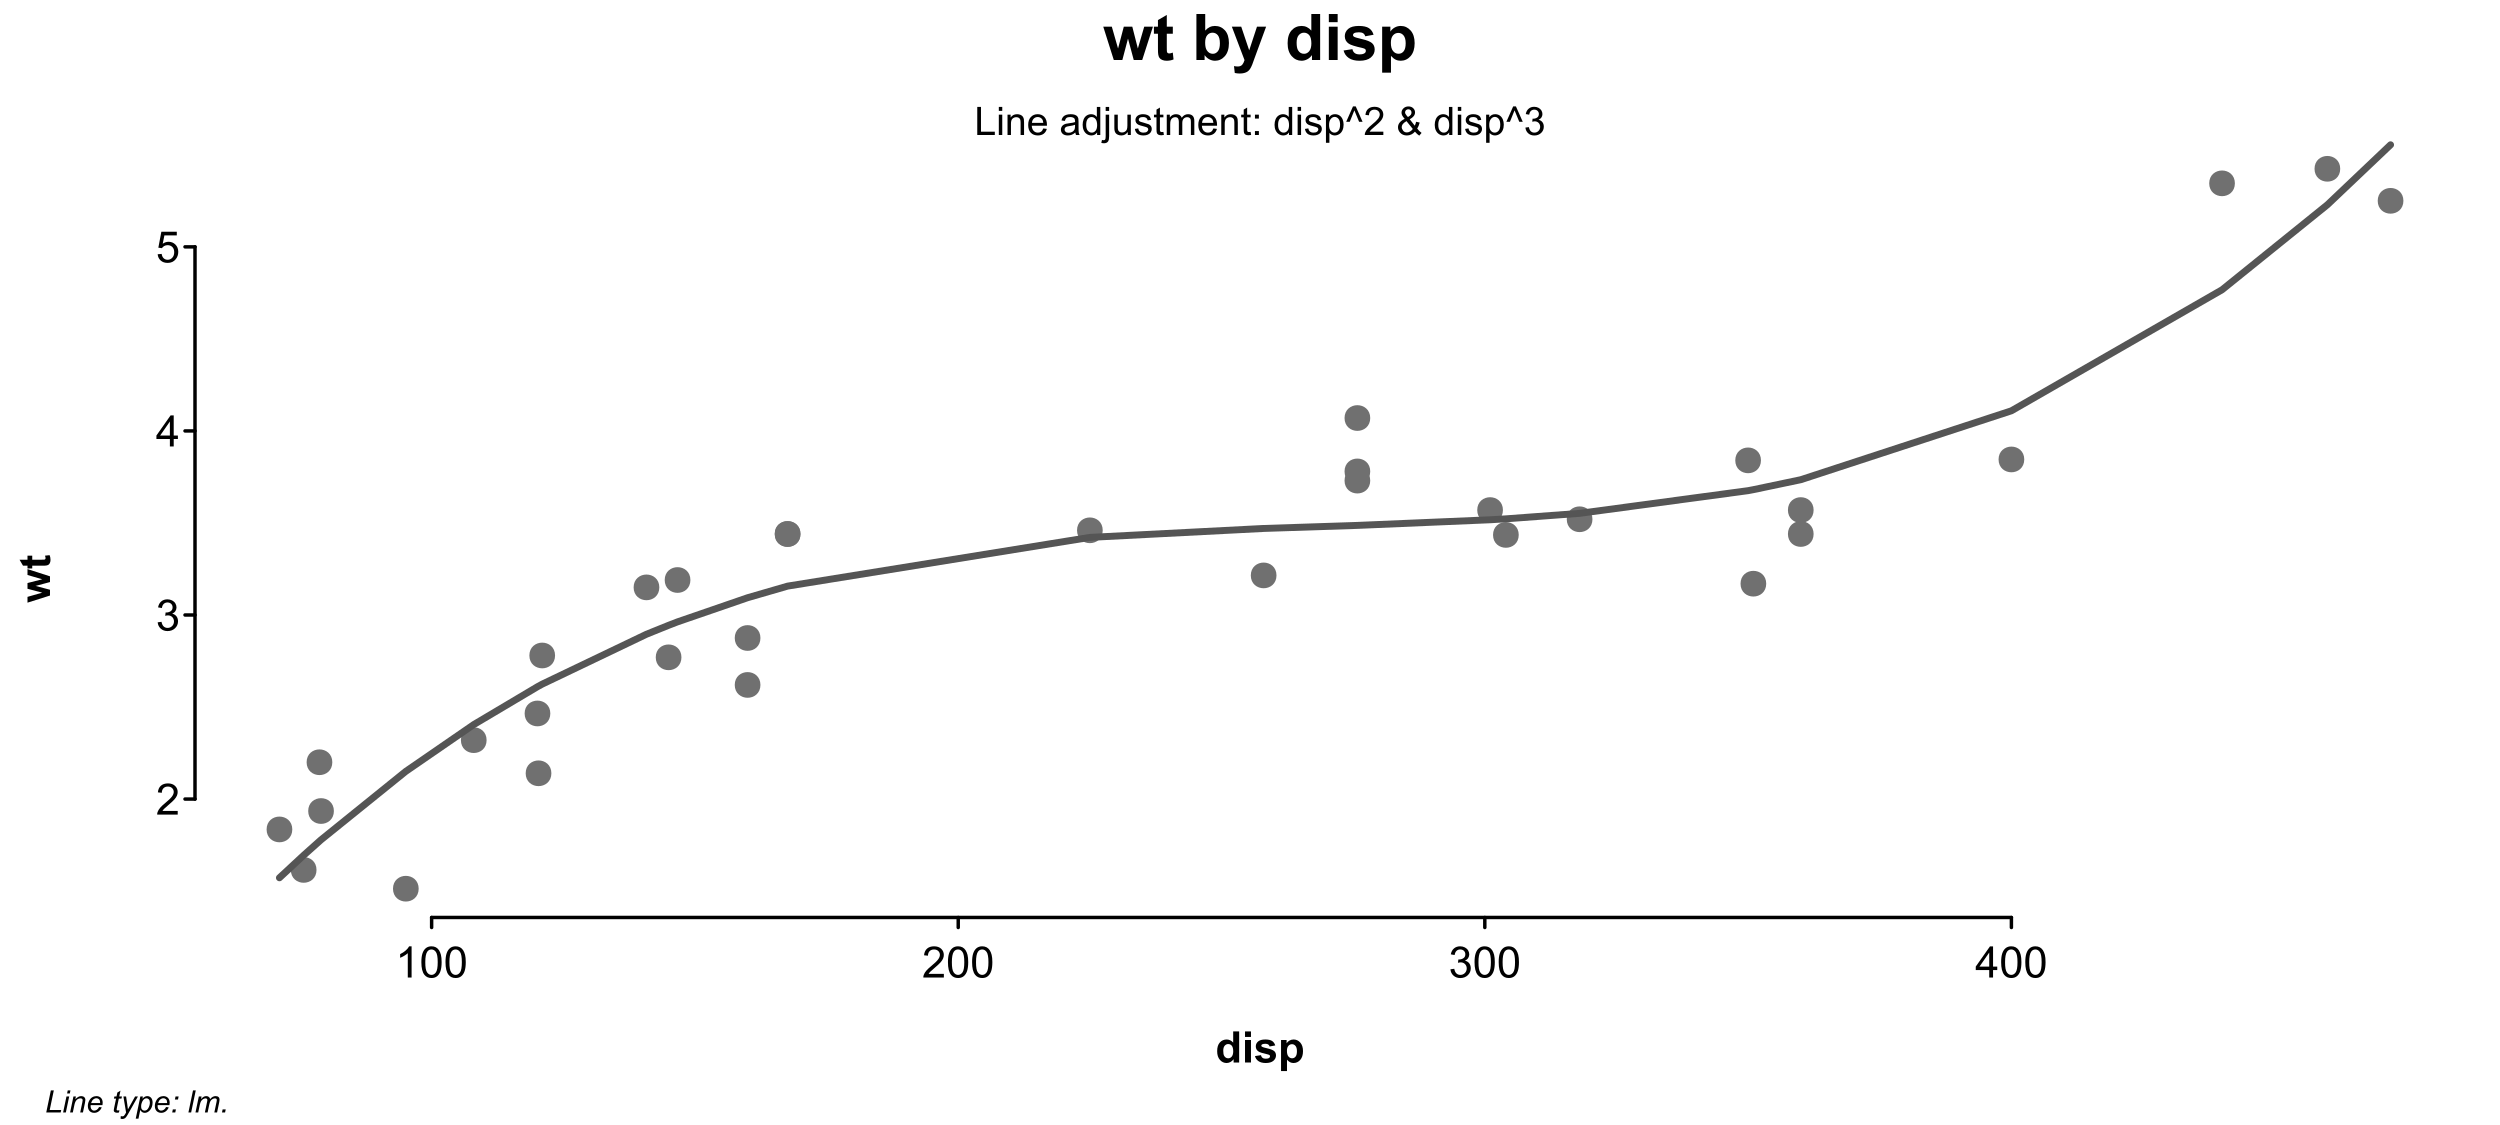 <?xml version="1.0" encoding="UTF-8"?>
<svg xmlns="http://www.w3.org/2000/svg" xmlns:xlink="http://www.w3.org/1999/xlink" width="720pt" height="324pt" viewBox="0 0 720 324" version="1.1">
<defs>
<g>
<symbol overflow="visible" id="glyph0-0">
<path style="stroke:none;" d="M 1.562 0 L 1.562 -7.812 L 7.812 -7.812 L 7.812 0 Z M 1.758 -0.195 L 7.617 -0.195 L 7.617 -7.617 L 1.758 -7.617 Z M 1.758 -0.195 "/>
</symbol>
<symbol overflow="visible" id="glyph0-1">
<path style="stroke:none;" d="M 6.293 -1.055 L 6.293 0 L 0.379 0 C 0.367 -0.266 0.41 -0.52 0.508 -0.762 C 0.656 -1.164 0.898 -1.559 1.23 -1.953 C 1.559 -2.34 2.035 -2.793 2.668 -3.309 C 3.637 -4.102 4.293 -4.734 4.637 -5.203 C 4.977 -5.668 5.148 -6.105 5.152 -6.523 C 5.148 -6.957 4.992 -7.324 4.684 -7.625 C 4.371 -7.922 3.969 -8.074 3.469 -8.074 C 2.938 -8.074 2.512 -7.914 2.195 -7.598 C 1.879 -7.277 1.719 -6.84 1.715 -6.281 L 0.586 -6.398 C 0.664 -7.238 0.953 -7.879 1.457 -8.32 C 1.961 -8.762 2.641 -8.98 3.492 -8.984 C 4.348 -8.98 5.023 -8.742 5.527 -8.27 C 6.027 -7.789 6.281 -7.199 6.281 -6.5 C 6.281 -6.141 6.207 -5.789 6.059 -5.445 C 5.91 -5.094 5.664 -4.73 5.328 -4.352 C 4.984 -3.965 4.422 -3.441 3.637 -2.777 C 2.977 -2.223 2.555 -1.844 2.367 -1.648 C 2.18 -1.449 2.023 -1.254 1.906 -1.055 Z M 6.293 -1.055 "/>
</symbol>
<symbol overflow="visible" id="glyph0-2">
<path style="stroke:none;" d="M 0.523 -2.363 L 1.625 -2.508 C 1.746 -1.883 1.961 -1.434 2.266 -1.16 C 2.566 -0.887 2.938 -0.75 3.375 -0.75 C 3.891 -0.75 4.324 -0.926 4.684 -1.285 C 5.035 -1.641 5.215 -2.086 5.219 -2.617 C 5.215 -3.121 5.051 -3.539 4.723 -3.867 C 4.395 -4.195 3.977 -4.359 3.469 -4.359 C 3.258 -4.359 2.996 -4.316 2.691 -4.234 L 2.812 -5.199 C 2.883 -5.188 2.941 -5.184 2.992 -5.188 C 3.457 -5.184 3.879 -5.309 4.254 -5.555 C 4.629 -5.797 4.816 -6.172 4.816 -6.684 C 4.816 -7.086 4.68 -7.418 4.406 -7.684 C 4.133 -7.945 3.781 -8.078 3.352 -8.082 C 2.922 -8.078 2.562 -7.945 2.281 -7.676 C 1.992 -7.406 1.812 -7.004 1.734 -6.469 L 0.633 -6.664 C 0.766 -7.398 1.07 -7.969 1.551 -8.375 C 2.023 -8.777 2.617 -8.98 3.328 -8.984 C 3.812 -8.98 4.262 -8.875 4.676 -8.668 C 5.086 -8.457 5.398 -8.172 5.617 -7.812 C 5.832 -7.445 5.941 -7.062 5.945 -6.66 C 5.941 -6.27 5.836 -5.918 5.633 -5.602 C 5.422 -5.281 5.117 -5.027 4.711 -4.848 C 5.238 -4.723 5.648 -4.469 5.941 -4.086 C 6.234 -3.695 6.379 -3.215 6.383 -2.645 C 6.379 -1.859 6.094 -1.199 5.527 -0.656 C 4.957 -0.113 4.238 0.156 3.367 0.16 C 2.582 0.156 1.93 -0.074 1.41 -0.543 C 0.891 -1.008 0.594 -1.613 0.523 -2.363 Z M 0.523 -2.363 "/>
</symbol>
<symbol overflow="visible" id="glyph0-3">
<path style="stroke:none;" d="M 4.039 0 L 4.039 -2.141 L 0.16 -2.141 L 0.16 -3.148 L 4.242 -8.949 L 5.141 -8.949 L 5.141 -3.148 L 6.348 -3.148 L 6.348 -2.141 L 5.141 -2.141 L 5.141 0 Z M 4.039 -3.148 L 4.039 -7.184 L 1.238 -3.148 Z M 4.039 -3.148 "/>
</symbol>
<symbol overflow="visible" id="glyph0-4">
<path style="stroke:none;" d="M 0.52 -2.344 L 1.672 -2.441 C 1.754 -1.875 1.953 -1.453 2.266 -1.172 C 2.574 -0.891 2.949 -0.75 3.395 -0.75 C 3.918 -0.75 4.367 -0.949 4.734 -1.348 C 5.102 -1.746 5.285 -2.273 5.285 -2.938 C 5.285 -3.559 5.109 -4.055 4.758 -4.418 C 4.406 -4.777 3.945 -4.957 3.375 -4.961 C 3.02 -4.957 2.699 -4.875 2.414 -4.719 C 2.129 -4.555 1.906 -4.348 1.746 -4.094 L 0.715 -4.23 L 1.582 -8.824 L 6.031 -8.824 L 6.031 -7.777 L 2.461 -7.777 L 1.977 -5.371 C 2.508 -5.742 3.074 -5.93 3.668 -5.934 C 4.449 -5.93 5.105 -5.66 5.645 -5.121 C 6.18 -4.578 6.449 -3.883 6.453 -3.035 C 6.449 -2.223 6.215 -1.52 5.742 -0.934 C 5.168 -0.207 4.383 0.152 3.395 0.152 C 2.574 0.152 1.91 -0.074 1.398 -0.531 C 0.883 -0.984 0.59 -1.59 0.52 -2.344 Z M 0.52 -2.344 "/>
</symbol>
<symbol overflow="visible" id="glyph0-5">
<path style="stroke:none;" d="M 4.656 0 L 3.559 0 L 3.559 -7 C 3.289 -6.746 2.941 -6.492 2.516 -6.242 C 2.086 -5.988 1.703 -5.801 1.359 -5.676 L 1.359 -6.738 C 1.973 -7.027 2.508 -7.375 2.973 -7.789 C 3.43 -8.195 3.758 -8.594 3.949 -8.984 L 4.656 -8.984 Z M 4.656 0 "/>
</symbol>
<symbol overflow="visible" id="glyph0-6">
<path style="stroke:none;" d="M 0.52 -4.414 C 0.516 -5.469 0.625 -6.32 0.844 -6.965 C 1.062 -7.609 1.387 -8.105 1.816 -8.457 C 2.246 -8.805 2.785 -8.98 3.438 -8.984 C 3.914 -8.98 4.336 -8.887 4.699 -8.695 C 5.059 -8.5 5.355 -8.219 5.594 -7.859 C 5.828 -7.492 6.016 -7.051 6.152 -6.527 C 6.285 -6.004 6.352 -5.297 6.355 -4.414 C 6.352 -3.359 6.242 -2.512 6.031 -1.871 C 5.812 -1.223 5.492 -0.727 5.062 -0.375 C 4.633 -0.023 4.09 0.152 3.438 0.152 C 2.57 0.152 1.891 -0.156 1.402 -0.773 C 0.809 -1.516 0.516 -2.727 0.52 -4.414 Z M 1.648 -4.414 C 1.645 -2.941 1.816 -1.965 2.164 -1.48 C 2.504 -0.992 2.93 -0.75 3.438 -0.75 C 3.938 -0.75 4.359 -0.992 4.707 -1.48 C 5.051 -1.969 5.227 -2.945 5.227 -4.414 C 5.227 -5.883 5.051 -6.863 4.707 -7.348 C 4.359 -7.832 3.934 -8.074 3.426 -8.074 C 2.918 -8.074 2.516 -7.859 2.215 -7.434 C 1.836 -6.887 1.645 -5.879 1.648 -4.414 Z M 1.648 -4.414 "/>
</symbol>
<symbol overflow="visible" id="glyph1-0">
<path style="stroke:none;" d="M 1.414 0 L 1.414 -7.062 L 7.062 -7.062 L 7.062 0 Z M 1.59 -0.176 L 6.887 -0.176 L 6.887 -6.887 L 1.59 -6.887 Z M 1.59 -0.176 "/>
</symbol>
<symbol overflow="visible" id="glyph1-1">
<path style="stroke:none;" d="M 0.828 0 L 0.828 -8.09 L 1.898 -8.09 L 1.898 -0.953 L 5.883 -0.953 L 5.883 0 Z M 0.828 0 "/>
</symbol>
<symbol overflow="visible" id="glyph1-2">
<path style="stroke:none;" d="M 0.75 -6.945 L 0.75 -8.09 L 1.742 -8.09 L 1.742 -6.945 Z M 0.75 0 L 0.75 -5.859 L 1.742 -5.859 L 1.742 0 Z M 0.75 0 "/>
</symbol>
<symbol overflow="visible" id="glyph1-3">
<path style="stroke:none;" d="M 0.746 0 L 0.746 -5.859 L 1.641 -5.859 L 1.641 -5.027 C 2.07 -5.668 2.691 -5.988 3.504 -5.992 C 3.855 -5.988 4.18 -5.926 4.477 -5.801 C 4.773 -5.676 4.992 -5.508 5.141 -5.301 C 5.285 -5.094 5.391 -4.852 5.453 -4.57 C 5.488 -4.383 5.508 -4.059 5.508 -3.602 L 5.508 0 L 4.512 0 L 4.512 -3.562 C 4.512 -3.969 4.473 -4.27 4.395 -4.473 C 4.316 -4.668 4.18 -4.828 3.984 -4.953 C 3.789 -5.07 3.559 -5.133 3.293 -5.133 C 2.871 -5.133 2.504 -4.996 2.199 -4.727 C 1.887 -4.457 1.734 -3.949 1.738 -3.199 L 1.738 0 Z M 0.746 0 "/>
</symbol>
<symbol overflow="visible" id="glyph1-4">
<path style="stroke:none;" d="M 4.758 -1.887 L 5.781 -1.762 C 5.617 -1.156 5.316 -0.691 4.883 -0.363 C 4.441 -0.035 3.883 0.129 3.207 0.133 C 2.348 0.129 1.668 -0.133 1.168 -0.656 C 0.66 -1.184 0.41 -1.922 0.414 -2.879 C 0.41 -3.863 0.664 -4.629 1.176 -5.176 C 1.68 -5.715 2.34 -5.988 3.152 -5.992 C 3.934 -5.988 4.57 -5.723 5.07 -5.191 C 5.562 -4.656 5.812 -3.906 5.816 -2.941 C 5.812 -2.879 5.809 -2.789 5.809 -2.676 L 1.441 -2.676 C 1.477 -2.031 1.656 -1.539 1.984 -1.195 C 2.309 -0.852 2.719 -0.68 3.211 -0.684 C 3.574 -0.68 3.883 -0.773 4.145 -0.969 C 4.398 -1.156 4.605 -1.465 4.758 -1.887 Z M 1.496 -3.492 L 4.766 -3.492 C 4.719 -3.984 4.594 -4.352 4.391 -4.602 C 4.07 -4.98 3.66 -5.172 3.16 -5.176 C 2.699 -5.172 2.316 -5.02 2.012 -4.715 C 1.699 -4.406 1.527 -4 1.496 -3.492 Z M 1.496 -3.492 "/>
</symbol>
<symbol overflow="visible" id="glyph1-5">
<path style="stroke:none;" d=""/>
</symbol>
<symbol overflow="visible" id="glyph1-6">
<path style="stroke:none;" d="M 4.57 -0.723 C 4.199 -0.406 3.844 -0.188 3.504 -0.059 C 3.164 0.066 2.797 0.129 2.41 0.133 C 1.762 0.129 1.27 -0.027 0.926 -0.34 C 0.582 -0.652 0.41 -1.055 0.41 -1.547 C 0.41 -1.832 0.473 -2.094 0.605 -2.332 C 0.73 -2.566 0.902 -2.754 1.117 -2.902 C 1.324 -3.043 1.562 -3.152 1.832 -3.227 C 2.023 -3.277 2.316 -3.328 2.715 -3.375 C 3.512 -3.469 4.102 -3.582 4.484 -3.719 C 4.484 -3.852 4.488 -3.938 4.492 -3.977 C 4.488 -4.379 4.395 -4.664 4.211 -4.832 C 3.953 -5.055 3.574 -5.168 3.078 -5.172 C 2.609 -5.168 2.266 -5.086 2.043 -4.926 C 1.82 -4.758 1.656 -4.469 1.551 -4.055 L 0.578 -4.188 C 0.664 -4.602 0.809 -4.938 1.016 -5.195 C 1.215 -5.449 1.508 -5.645 1.891 -5.785 C 2.27 -5.918 2.715 -5.988 3.223 -5.992 C 3.723 -5.988 4.129 -5.93 4.441 -5.816 C 4.754 -5.695 4.98 -5.547 5.129 -5.371 C 5.273 -5.191 5.379 -4.965 5.441 -4.695 C 5.469 -4.523 5.484 -4.219 5.488 -3.781 L 5.488 -2.457 C 5.484 -1.527 5.504 -0.945 5.551 -0.703 C 5.59 -0.457 5.676 -0.223 5.805 0 L 4.766 0 C 4.66 -0.203 4.598 -0.441 4.57 -0.723 Z M 4.484 -2.941 C 4.121 -2.793 3.582 -2.668 2.863 -2.566 C 2.453 -2.504 2.164 -2.438 1.996 -2.367 C 1.824 -2.293 1.695 -2.184 1.605 -2.043 C 1.512 -1.898 1.465 -1.742 1.469 -1.574 C 1.465 -1.305 1.566 -1.082 1.77 -0.91 C 1.969 -0.73 2.262 -0.645 2.648 -0.645 C 3.031 -0.645 3.371 -0.727 3.668 -0.895 C 3.965 -1.062 4.184 -1.293 4.324 -1.582 C 4.43 -1.809 4.48 -2.141 4.484 -2.578 Z M 4.484 -2.941 "/>
</symbol>
<symbol overflow="visible" id="glyph1-7">
<path style="stroke:none;" d="M 4.547 0 L 4.547 -0.738 C 4.172 -0.16 3.625 0.129 2.906 0.133 C 2.438 0.129 2.008 0.004 1.617 -0.254 C 1.227 -0.508 0.922 -0.867 0.707 -1.332 C 0.492 -1.789 0.387 -2.32 0.387 -2.926 C 0.387 -3.504 0.484 -4.035 0.68 -4.516 C 0.875 -4.988 1.164 -5.352 1.555 -5.609 C 1.941 -5.859 2.379 -5.988 2.863 -5.992 C 3.215 -5.988 3.531 -5.914 3.809 -5.77 C 4.082 -5.617 4.305 -5.422 4.48 -5.188 L 4.48 -8.09 L 5.469 -8.09 L 5.469 0 Z M 1.406 -2.926 C 1.406 -2.168 1.562 -1.605 1.879 -1.238 C 2.195 -0.863 2.57 -0.68 3 -0.684 C 3.434 -0.68 3.801 -0.855 4.105 -1.215 C 4.406 -1.566 4.559 -2.109 4.562 -2.84 C 4.559 -3.641 4.402 -4.23 4.098 -4.605 C 3.785 -4.98 3.406 -5.168 2.957 -5.172 C 2.516 -5.168 2.148 -4.988 1.852 -4.629 C 1.555 -4.27 1.406 -3.699 1.406 -2.926 Z M 1.406 -2.926 "/>
</symbol>
<symbol overflow="visible" id="glyph1-8">
<path style="stroke:none;" d="M 0.738 -6.938 L 0.738 -8.09 L 1.734 -8.09 L 1.734 -6.938 Z M -0.52 2.273 L -0.332 1.43 C -0.129 1.48 0.023 1.504 0.137 1.508 C 0.336 1.504 0.488 1.438 0.59 1.305 C 0.688 1.168 0.738 0.832 0.738 0.297 L 0.738 -5.859 L 1.734 -5.859 L 1.734 0.32 C 1.734 1.039 1.637 1.543 1.449 1.828 C 1.207 2.195 0.812 2.379 0.258 2.379 C -0.008 2.379 -0.266 2.344 -0.52 2.273 Z M -0.52 2.273 "/>
</symbol>
<symbol overflow="visible" id="glyph1-9">
<path style="stroke:none;" d="M 4.586 0 L 4.586 -0.859 C 4.129 -0.199 3.508 0.129 2.727 0.133 C 2.375 0.129 2.055 0.066 1.758 -0.066 C 1.457 -0.195 1.234 -0.363 1.09 -0.566 C 0.941 -0.766 0.84 -1.012 0.785 -1.301 C 0.742 -1.496 0.719 -1.805 0.723 -2.23 L 0.723 -5.859 L 1.715 -5.859 L 1.715 -2.609 C 1.711 -2.086 1.73 -1.738 1.777 -1.562 C 1.836 -1.297 1.969 -1.09 2.172 -0.945 C 2.371 -0.793 2.621 -0.719 2.926 -0.723 C 3.219 -0.719 3.5 -0.797 3.762 -0.949 C 4.023 -1.102 4.207 -1.309 4.316 -1.574 C 4.422 -1.836 4.477 -2.219 4.48 -2.719 L 4.48 -5.859 L 5.473 -5.859 L 5.473 0 Z M 4.586 0 "/>
</symbol>
<symbol overflow="visible" id="glyph1-10">
<path style="stroke:none;" d="M 0.348 -1.75 L 1.328 -1.902 C 1.383 -1.508 1.535 -1.207 1.789 -0.996 C 2.039 -0.785 2.395 -0.68 2.848 -0.684 C 3.301 -0.68 3.637 -0.773 3.863 -0.961 C 4.082 -1.148 4.195 -1.367 4.195 -1.617 C 4.195 -1.84 4.098 -2.016 3.902 -2.145 C 3.762 -2.23 3.422 -2.344 2.887 -2.484 C 2.156 -2.664 1.652 -2.82 1.371 -2.957 C 1.09 -3.09 0.875 -3.277 0.73 -3.516 C 0.582 -3.754 0.508 -4.016 0.512 -4.305 C 0.508 -4.562 0.57 -4.805 0.691 -5.027 C 0.809 -5.25 0.969 -5.434 1.18 -5.582 C 1.332 -5.695 1.543 -5.793 1.812 -5.871 C 2.074 -5.949 2.363 -5.988 2.672 -5.992 C 3.129 -5.988 3.531 -5.922 3.879 -5.793 C 4.227 -5.656 4.48 -5.477 4.648 -5.254 C 4.812 -5.027 4.93 -4.727 4.992 -4.348 L 4.023 -4.215 C 3.977 -4.512 3.848 -4.75 3.637 -4.922 C 3.422 -5.09 3.125 -5.172 2.742 -5.176 C 2.285 -5.172 1.957 -5.098 1.766 -4.949 C 1.566 -4.797 1.469 -4.621 1.473 -4.418 C 1.469 -4.289 1.512 -4.172 1.594 -4.07 C 1.672 -3.961 1.797 -3.875 1.977 -3.809 C 2.07 -3.77 2.363 -3.684 2.852 -3.555 C 3.551 -3.363 4.039 -3.211 4.32 -3.094 C 4.594 -2.973 4.812 -2.797 4.977 -2.57 C 5.133 -2.34 5.215 -2.059 5.215 -1.723 C 5.215 -1.391 5.117 -1.078 4.922 -0.785 C 4.727 -0.492 4.445 -0.266 4.086 -0.105 C 3.719 0.051 3.309 0.129 2.852 0.133 C 2.09 0.129 1.508 -0.027 1.109 -0.34 C 0.707 -0.656 0.453 -1.125 0.348 -1.75 Z M 0.348 -1.75 "/>
</symbol>
<symbol overflow="visible" id="glyph1-11">
<path style="stroke:none;" d="M 2.914 -0.887 L 3.059 -0.012 C 2.777 0.047 2.523 0.074 2.305 0.078 C 1.941 0.074 1.664 0.02 1.465 -0.094 C 1.266 -0.207 1.125 -0.355 1.047 -0.543 C 0.965 -0.727 0.926 -1.117 0.926 -1.715 L 0.926 -5.086 L 0.199 -5.086 L 0.199 -5.859 L 0.926 -5.859 L 0.926 -7.312 L 1.914 -7.906 L 1.914 -5.859 L 2.914 -5.859 L 2.914 -5.086 L 1.914 -5.086 L 1.914 -1.66 C 1.91 -1.371 1.926 -1.191 1.965 -1.113 C 1.996 -1.031 2.055 -0.965 2.137 -0.922 C 2.215 -0.871 2.328 -0.848 2.477 -0.852 C 2.586 -0.848 2.73 -0.859 2.914 -0.887 Z M 2.914 -0.887 "/>
</symbol>
<symbol overflow="visible" id="glyph1-12">
<path style="stroke:none;" d="M 0.746 0 L 0.746 -5.859 L 1.633 -5.859 L 1.633 -5.039 C 1.816 -5.324 2.062 -5.555 2.367 -5.73 C 2.672 -5.902 3.02 -5.988 3.41 -5.992 C 3.844 -5.988 4.199 -5.898 4.477 -5.723 C 4.754 -5.539 4.949 -5.285 5.066 -4.965 C 5.527 -5.645 6.129 -5.988 6.875 -5.992 C 7.453 -5.988 7.902 -5.828 8.215 -5.508 C 8.527 -5.188 8.684 -4.691 8.684 -4.023 L 8.684 0 L 7.695 0 L 7.695 -3.691 C 7.691 -4.09 7.66 -4.375 7.598 -4.551 C 7.531 -4.723 7.414 -4.863 7.25 -4.973 C 7.078 -5.078 6.879 -5.133 6.652 -5.133 C 6.238 -5.133 5.898 -4.992 5.625 -4.719 C 5.352 -4.441 5.215 -4.004 5.219 -3.406 L 5.219 0 L 4.227 0 L 4.227 -3.809 C 4.223 -4.246 4.145 -4.574 3.984 -4.801 C 3.82 -5.02 3.555 -5.133 3.188 -5.133 C 2.906 -5.133 2.648 -5.059 2.414 -4.91 C 2.176 -4.762 2.004 -4.547 1.898 -4.266 C 1.789 -3.98 1.734 -3.57 1.738 -3.039 L 1.738 0 Z M 0.746 0 "/>
</symbol>
<symbol overflow="visible" id="glyph1-13">
<path style="stroke:none;" d="M 1.02 -4.73 L 1.02 -5.859 L 2.152 -5.859 L 2.152 -4.73 Z M 1.02 0 L 1.02 -1.133 L 2.152 -1.133 L 2.152 0 Z M 1.02 0 "/>
</symbol>
<symbol overflow="visible" id="glyph1-14">
<path style="stroke:none;" d="M 0.746 2.246 L 0.746 -5.859 L 1.648 -5.859 L 1.648 -5.098 C 1.859 -5.395 2.102 -5.617 2.371 -5.77 C 2.637 -5.914 2.961 -5.988 3.348 -5.992 C 3.844 -5.988 4.285 -5.859 4.672 -5.605 C 5.051 -5.344 5.34 -4.98 5.539 -4.516 C 5.73 -4.043 5.828 -3.527 5.832 -2.973 C 5.828 -2.371 5.723 -1.832 5.508 -1.352 C 5.293 -0.871 4.98 -0.504 4.57 -0.25 C 4.16 0.004 3.727 0.129 3.277 0.133 C 2.941 0.129 2.645 0.062 2.387 -0.074 C 2.121 -0.211 1.906 -0.387 1.738 -0.605 L 1.738 2.246 Z M 1.645 -2.898 C 1.641 -2.141 1.793 -1.582 2.102 -1.223 C 2.402 -0.859 2.773 -0.68 3.211 -0.684 C 3.652 -0.68 4.027 -0.867 4.344 -1.242 C 4.656 -1.617 4.816 -2.195 4.816 -2.98 C 4.816 -3.723 4.66 -4.281 4.355 -4.656 C 4.043 -5.027 3.676 -5.215 3.254 -5.215 C 2.828 -5.215 2.457 -5.016 2.133 -4.621 C 1.805 -4.223 1.641 -3.648 1.645 -2.898 Z M 1.645 -2.898 "/>
</symbol>
<symbol overflow="visible" id="glyph1-15">
<path style="stroke:none;" d="M 1.32 -3.809 L 0.297 -3.809 L 2.246 -8.227 L 3.047 -8.227 L 5.004 -3.809 L 4.004 -3.809 L 2.645 -7.102 Z M 1.32 -3.809 "/>
</symbol>
<symbol overflow="visible" id="glyph1-16">
<path style="stroke:none;" d="M 5.688 -0.953 L 5.688 0 L 0.344 0 C 0.332 -0.238 0.371 -0.469 0.457 -0.691 C 0.594 -1.051 0.812 -1.406 1.113 -1.766 C 1.41 -2.117 1.84 -2.527 2.41 -2.992 C 3.285 -3.707 3.879 -4.277 4.191 -4.703 C 4.496 -5.121 4.652 -5.52 4.656 -5.898 C 4.652 -6.289 4.512 -6.621 4.234 -6.895 C 3.949 -7.164 3.582 -7.301 3.133 -7.301 C 2.652 -7.301 2.27 -7.156 1.984 -6.867 C 1.695 -6.578 1.551 -6.18 1.551 -5.676 L 0.531 -5.781 C 0.598 -6.543 0.859 -7.125 1.316 -7.523 C 1.773 -7.922 2.387 -8.121 3.156 -8.121 C 3.93 -8.121 4.543 -7.906 4.996 -7.477 C 5.445 -7.047 5.672 -6.512 5.676 -5.875 C 5.672 -5.551 5.605 -5.234 5.477 -4.922 C 5.344 -4.609 5.125 -4.277 4.82 -3.934 C 4.512 -3.582 4 -3.109 3.289 -2.512 C 2.688 -2.008 2.305 -1.668 2.141 -1.492 C 1.969 -1.312 1.832 -1.133 1.723 -0.953 Z M 5.688 -0.953 "/>
</symbol>
<symbol overflow="visible" id="glyph1-17">
<path style="stroke:none;" d="M 5.367 -0.953 C 5.039 -0.59 4.68 -0.316 4.297 -0.137 C 3.906 0.047 3.492 0.133 3.047 0.137 C 2.219 0.133 1.559 -0.141 1.074 -0.699 C 0.676 -1.152 0.48 -1.664 0.484 -2.23 C 0.48 -2.727 0.641 -3.176 0.965 -3.582 C 1.285 -3.98 1.766 -4.336 2.41 -4.645 C 2.043 -5.062 1.801 -5.402 1.68 -5.664 C 1.559 -5.926 1.5 -6.18 1.5 -6.422 C 1.5 -6.906 1.688 -7.328 2.07 -7.688 C 2.449 -8.047 2.93 -8.227 3.508 -8.227 C 4.059 -8.227 4.512 -8.055 4.863 -7.719 C 5.215 -7.375 5.391 -6.969 5.391 -6.5 C 5.391 -5.727 4.879 -5.07 3.863 -4.531 L 5.312 -2.68 C 5.477 -3 5.605 -3.379 5.699 -3.809 L 6.73 -3.586 C 6.551 -2.879 6.312 -2.297 6.016 -1.844 C 6.383 -1.348 6.805 -0.934 7.277 -0.602 L 6.609 0.188 C 6.207 -0.07 5.793 -0.449 5.367 -0.953 Z M 3.348 -5.172 C 3.777 -5.422 4.059 -5.645 4.184 -5.836 C 4.309 -6.027 4.371 -6.238 4.375 -6.473 C 4.371 -6.746 4.285 -6.973 4.113 -7.148 C 3.938 -7.32 3.719 -7.406 3.461 -7.41 C 3.191 -7.406 2.969 -7.32 2.789 -7.148 C 2.609 -6.977 2.52 -6.766 2.523 -6.516 C 2.52 -6.391 2.551 -6.258 2.617 -6.121 C 2.68 -5.98 2.777 -5.836 2.906 -5.684 Z M 4.746 -1.738 L 2.926 -3.996 C 2.383 -3.676 2.02 -3.375 1.836 -3.102 C 1.645 -2.824 1.551 -2.555 1.555 -2.289 C 1.551 -1.957 1.684 -1.617 1.945 -1.266 C 2.207 -0.914 2.578 -0.738 3.059 -0.738 C 3.355 -0.738 3.66 -0.828 3.98 -1.016 C 4.293 -1.199 4.551 -1.441 4.746 -1.738 Z M 4.746 -1.738 "/>
</symbol>
<symbol overflow="visible" id="glyph1-18">
<path style="stroke:none;" d="M 0.473 -2.137 L 1.469 -2.27 C 1.582 -1.699 1.777 -1.293 2.051 -1.051 C 2.324 -0.801 2.656 -0.68 3.051 -0.68 C 3.516 -0.68 3.91 -0.84 4.234 -1.164 C 4.555 -1.484 4.715 -1.887 4.719 -2.367 C 4.715 -2.82 4.566 -3.195 4.27 -3.496 C 3.969 -3.789 3.59 -3.938 3.133 -3.941 C 2.941 -3.938 2.707 -3.898 2.434 -3.828 L 2.543 -4.699 C 2.609 -4.691 2.66 -4.688 2.703 -4.691 C 3.125 -4.688 3.508 -4.797 3.844 -5.02 C 4.18 -5.238 4.348 -5.578 4.352 -6.043 C 4.348 -6.402 4.223 -6.703 3.98 -6.945 C 3.73 -7.18 3.414 -7.301 3.027 -7.305 C 2.641 -7.301 2.32 -7.18 2.062 -6.941 C 1.805 -6.695 1.637 -6.332 1.566 -5.848 L 0.574 -6.023 C 0.695 -6.688 0.969 -7.203 1.402 -7.57 C 1.828 -7.938 2.363 -8.121 3.008 -8.121 C 3.445 -8.121 3.852 -8.023 4.227 -7.836 C 4.594 -7.645 4.879 -7.387 5.078 -7.062 C 5.273 -6.73 5.371 -6.383 5.375 -6.02 C 5.371 -5.668 5.277 -5.352 5.094 -5.062 C 4.902 -4.773 4.625 -4.547 4.258 -4.383 C 4.734 -4.27 5.105 -4.039 5.371 -3.691 C 5.633 -3.344 5.766 -2.91 5.77 -2.391 C 5.766 -1.68 5.508 -1.078 4.996 -0.59 C 4.48 -0.102 3.832 0.141 3.047 0.145 C 2.336 0.141 1.746 -0.066 1.277 -0.488 C 0.809 -0.91 0.539 -1.461 0.473 -2.137 Z M 0.473 -2.137 "/>
</symbol>
<symbol overflow="visible" id="glyph2-0">
<path style="stroke:none;" d="M 2.312 0 L 2.312 -11.562 L 11.562 -11.562 L 11.562 0 Z M 2.602 -0.289 L 11.273 -0.289 L 11.273 -11.273 L 2.602 -11.273 Z M 2.602 -0.289 "/>
</symbol>
<symbol overflow="visible" id="glyph2-1">
<path style="stroke:none;" d="M 3.117 0 L 0.082 -9.594 L 2.547 -9.594 L 4.344 -3.305 L 6 -9.594 L 8.445 -9.594 L 10.047 -3.305 L 11.879 -9.594 L 14.383 -9.594 L 11.301 0 L 8.863 0 L 7.207 -6.168 L 5.582 0 Z M 3.117 0 "/>
</symbol>
<symbol overflow="visible" id="glyph2-2">
<path style="stroke:none;" d="M 5.727 -9.594 L 5.727 -7.57 L 3.992 -7.57 L 3.992 -3.703 C 3.988 -2.922 4.008 -2.465 4.043 -2.336 C 4.074 -2.203 4.148 -2.094 4.27 -2.012 C 4.383 -1.926 4.523 -1.887 4.695 -1.887 C 4.93 -1.887 5.273 -1.969 5.719 -2.133 L 5.934 -0.164 C 5.344 0.09 4.676 0.215 3.93 0.219 C 3.469 0.215 3.055 0.141 2.691 -0.012 C 2.32 -0.164 2.051 -0.363 1.883 -0.609 C 1.707 -0.852 1.59 -1.18 1.527 -1.598 C 1.469 -1.891 1.441 -2.488 1.445 -3.387 L 1.445 -7.57 L 0.281 -7.57 L 0.281 -9.594 L 1.445 -9.594 L 1.445 -11.5 L 3.992 -12.98 L 3.992 -9.594 Z M 5.727 -9.594 "/>
</symbol>
<symbol overflow="visible" id="glyph2-3">
<path style="stroke:none;" d=""/>
</symbol>
<symbol overflow="visible" id="glyph2-4">
<path style="stroke:none;" d="M 1.219 0 L 1.219 -13.242 L 3.758 -13.242 L 3.758 -8.473 C 4.539 -9.363 5.469 -9.809 6.539 -9.809 C 7.707 -9.809 8.672 -9.383 9.438 -8.539 C 10.199 -7.691 10.582 -6.477 10.586 -4.895 C 10.582 -3.254 10.191 -1.992 9.414 -1.109 C 8.633 -0.223 7.688 0.215 6.578 0.219 C 6.027 0.215 5.484 0.082 4.953 -0.191 C 4.418 -0.465 3.961 -0.871 3.578 -1.41 L 3.578 0 Z M 3.738 -5.004 C 3.738 -4.012 3.895 -3.277 4.211 -2.801 C 4.645 -2.125 5.227 -1.785 5.961 -1.789 C 6.516 -1.785 6.992 -2.027 7.391 -2.508 C 7.781 -2.984 7.98 -3.738 7.984 -4.77 C 7.98 -5.863 7.781 -6.652 7.387 -7.141 C 6.988 -7.621 6.48 -7.863 5.863 -7.867 C 5.25 -7.863 4.742 -7.625 4.344 -7.156 C 3.938 -6.68 3.738 -5.965 3.738 -5.004 Z M 3.738 -5.004 "/>
</symbol>
<symbol overflow="visible" id="glyph2-5">
<path style="stroke:none;" d="M 0.125 -9.594 L 2.828 -9.594 L 5.121 -2.781 L 7.363 -9.594 L 9.992 -9.594 L 6.602 -0.359 L 6 1.309 C 5.773 1.863 5.559 2.293 5.359 2.59 C 5.156 2.887 4.926 3.125 4.664 3.309 C 4.402 3.492 4.078 3.637 3.699 3.738 C 3.312 3.84 2.883 3.891 2.402 3.895 C 1.914 3.891 1.434 3.84 0.965 3.738 L 0.742 1.754 C 1.137 1.828 1.496 1.867 1.816 1.871 C 2.402 1.867 2.836 1.695 3.125 1.352 C 3.406 1.004 3.625 0.562 3.777 0.027 Z M 0.125 -9.594 "/>
</symbol>
<symbol overflow="visible" id="glyph2-6">
<path style="stroke:none;" d="M 10.125 0 L 7.77 0 L 7.77 -1.41 C 7.375 -0.859 6.91 -0.449 6.379 -0.184 C 5.844 0.086 5.309 0.215 4.77 0.219 C 3.668 0.215 2.723 -0.227 1.938 -1.113 C 1.148 -2.004 0.754 -3.242 0.758 -4.832 C 0.754 -6.457 1.137 -7.691 1.906 -8.539 C 2.668 -9.383 3.637 -9.809 4.805 -9.809 C 5.875 -9.809 6.801 -9.363 7.586 -8.473 L 7.586 -13.242 L 10.125 -13.242 Z M 3.352 -5.004 C 3.352 -3.98 3.492 -3.238 3.777 -2.781 C 4.184 -2.117 4.754 -1.785 5.492 -1.789 C 6.07 -1.785 6.566 -2.035 6.98 -2.531 C 7.387 -3.027 7.594 -3.77 7.598 -4.762 C 7.594 -5.859 7.395 -6.652 7 -7.141 C 6.602 -7.621 6.094 -7.863 5.473 -7.867 C 4.871 -7.863 4.367 -7.625 3.961 -7.148 C 3.555 -6.668 3.352 -5.953 3.352 -5.004 Z M 3.352 -5.004 "/>
</symbol>
<symbol overflow="visible" id="glyph2-7">
<path style="stroke:none;" d="M 1.328 -10.895 L 1.328 -13.242 L 3.867 -13.242 L 3.867 -10.895 Z M 1.328 0 L 1.328 -9.594 L 3.867 -9.594 L 3.867 0 Z M 1.328 0 "/>
</symbol>
<symbol overflow="visible" id="glyph2-8">
<path style="stroke:none;" d="M 0.434 -2.738 L 2.98 -3.125 C 3.086 -2.625 3.305 -2.25 3.641 -2 C 3.969 -1.742 4.434 -1.617 5.031 -1.617 C 5.684 -1.617 6.176 -1.734 6.512 -1.977 C 6.73 -2.141 6.844 -2.367 6.848 -2.656 C 6.844 -2.844 6.785 -3.004 6.668 -3.133 C 6.539 -3.254 6.254 -3.367 5.816 -3.469 C 3.766 -3.918 2.469 -4.328 1.926 -4.707 C 1.164 -5.223 0.785 -5.945 0.785 -6.867 C 0.785 -7.695 1.113 -8.391 1.77 -8.961 C 2.426 -9.523 3.441 -9.809 4.824 -9.809 C 6.133 -9.809 7.109 -9.594 7.75 -9.168 C 8.387 -8.738 8.828 -8.105 9.07 -7.273 L 6.676 -6.828 C 6.57 -7.199 6.379 -7.488 6.094 -7.688 C 5.805 -7.883 5.395 -7.98 4.867 -7.984 C 4.199 -7.98 3.723 -7.887 3.434 -7.707 C 3.238 -7.57 3.141 -7.398 3.145 -7.191 C 3.141 -7.004 3.227 -6.852 3.398 -6.73 C 3.625 -6.559 4.414 -6.32 5.766 -6.016 C 7.117 -5.707 8.062 -5.332 8.602 -4.887 C 9.129 -4.434 9.391 -3.805 9.395 -3 C 9.391 -2.117 9.023 -1.359 8.293 -0.73 C 7.555 -0.098 6.469 0.215 5.031 0.219 C 3.723 0.215 2.688 -0.047 1.926 -0.578 C 1.164 -1.105 0.668 -1.824 0.434 -2.738 Z M 0.434 -2.738 "/>
</symbol>
<symbol overflow="visible" id="glyph2-9">
<path style="stroke:none;" d="M 1.254 -9.594 L 3.621 -9.594 L 3.621 -8.184 C 3.926 -8.664 4.34 -9.055 4.867 -9.355 C 5.391 -9.656 5.973 -9.809 6.613 -9.809 C 7.727 -9.809 8.672 -9.371 9.449 -8.5 C 10.223 -7.625 10.609 -6.41 10.613 -4.852 C 10.609 -3.25 10.219 -2.004 9.438 -1.113 C 8.652 -0.227 7.703 0.215 6.594 0.219 C 6.062 0.215 5.582 0.113 5.152 -0.098 C 4.719 -0.305 4.266 -0.668 3.793 -1.184 L 3.793 3.648 L 1.254 3.648 Z M 3.766 -4.961 C 3.762 -3.879 3.977 -3.082 4.406 -2.57 C 4.836 -2.051 5.355 -1.793 5.973 -1.797 C 6.559 -1.793 7.051 -2.027 7.441 -2.504 C 7.832 -2.973 8.027 -3.75 8.031 -4.832 C 8.027 -5.836 7.824 -6.582 7.426 -7.07 C 7.02 -7.559 6.52 -7.805 5.926 -7.805 C 5.301 -7.805 4.785 -7.562 4.379 -7.086 C 3.965 -6.602 3.762 -5.895 3.766 -4.961 Z M 3.766 -4.961 "/>
</symbol>
<symbol overflow="visible" id="glyph3-0">
<path style="stroke:none;" d="M 0 -1.562 L -7.812 -1.562 L -7.812 -7.812 L 0 -7.812 Z M -0.195 -1.758 L -0.195 -7.617 L -7.617 -7.617 L -7.617 -1.758 Z M -0.195 -1.758 "/>
</symbol>
<symbol overflow="visible" id="glyph3-1">
<path style="stroke:none;" d="M 0 -2.105 L -6.48 -0.055 L -6.48 -1.723 L -2.234 -2.938 L -6.48 -4.055 L -6.48 -5.707 L -2.234 -6.789 L -6.48 -8.027 L -6.48 -9.719 L 0 -7.637 L 0 -5.988 L -4.168 -4.871 L 0 -3.773 Z M 0 -2.105 "/>
</symbol>
<symbol overflow="visible" id="glyph3-2">
<path style="stroke:none;" d="M -6.48 -3.871 L -5.113 -3.871 L -5.113 -2.699 L -2.504 -2.699 C -1.969 -2.695 -1.66 -2.707 -1.574 -2.73 C -1.484 -2.754 -1.414 -2.805 -1.359 -2.883 C -1.305 -2.961 -1.277 -3.055 -1.277 -3.172 C -1.277 -3.328 -1.332 -3.559 -1.441 -3.863 L -0.109 -4.012 C 0.062 -3.609 0.145 -3.156 0.148 -2.656 C 0.145 -2.344 0.098 -2.066 -0.008 -1.816 C -0.109 -1.566 -0.246 -1.383 -0.41 -1.27 C -0.574 -1.152 -0.797 -1.074 -1.082 -1.031 C -1.277 -0.992 -1.68 -0.973 -2.289 -0.977 L -5.113 -0.977 L -5.113 -0.188 L -6.48 -0.188 L -6.48 -0.977 L -7.77 -0.977 L -8.77 -2.699 L -6.48 -2.699 Z M -6.48 -3.871 "/>
</symbol>
<symbol overflow="visible" id="glyph4-0">
<path style="stroke:none;" d="M 1.562 0 L 1.562 -7.812 L 7.812 -7.812 L 7.812 0 Z M 1.758 -0.195 L 7.617 -0.195 L 7.617 -7.617 L 1.758 -7.617 Z M 1.758 -0.195 "/>
</symbol>
<symbol overflow="visible" id="glyph4-1">
<path style="stroke:none;" d="M 6.844 0 L 5.25 0 L 5.25 -0.953 C 4.984 -0.582 4.672 -0.305 4.312 -0.125 C 3.953 0.059 3.59 0.145 3.223 0.148 C 2.477 0.145 1.836 -0.152 1.309 -0.75 C 0.773 -1.352 0.508 -2.188 0.512 -3.266 C 0.508 -4.359 0.766 -5.195 1.285 -5.77 C 1.801 -6.34 2.457 -6.625 3.246 -6.629 C 3.969 -6.625 4.594 -6.324 5.125 -5.727 L 5.125 -8.949 L 6.844 -8.949 Z M 2.266 -3.383 C 2.262 -2.688 2.355 -2.188 2.551 -1.879 C 2.824 -1.43 3.211 -1.207 3.711 -1.207 C 4.102 -1.207 4.438 -1.375 4.719 -1.711 C 4.992 -2.047 5.133 -2.547 5.133 -3.215 C 5.133 -3.957 4.996 -4.492 4.73 -4.824 C 4.457 -5.148 4.113 -5.312 3.699 -5.316 C 3.289 -5.312 2.949 -5.152 2.676 -4.828 C 2.398 -4.504 2.262 -4.02 2.266 -3.383 Z M 2.266 -3.383 "/>
</symbol>
<symbol overflow="visible" id="glyph4-2">
<path style="stroke:none;" d="M 0.898 -7.359 L 0.898 -8.949 L 2.613 -8.949 L 2.613 -7.359 Z M 0.898 0 L 0.898 -6.48 L 2.613 -6.48 L 2.613 0 Z M 0.898 0 "/>
</symbol>
<symbol overflow="visible" id="glyph4-3">
<path style="stroke:none;" d="M 0.293 -1.848 L 2.016 -2.113 C 2.086 -1.773 2.234 -1.52 2.461 -1.352 C 2.684 -1.176 2.996 -1.09 3.398 -1.094 C 3.844 -1.09 4.176 -1.172 4.402 -1.336 C 4.547 -1.449 4.621 -1.602 4.625 -1.793 C 4.621 -1.922 4.582 -2.027 4.504 -2.117 C 4.414 -2.195 4.223 -2.273 3.93 -2.344 C 2.543 -2.648 1.668 -2.926 1.301 -3.18 C 0.785 -3.527 0.527 -4.016 0.531 -4.641 C 0.527 -5.199 0.75 -5.668 1.195 -6.055 C 1.641 -6.434 2.328 -6.625 3.258 -6.629 C 4.145 -6.625 4.801 -6.48 5.234 -6.195 C 5.664 -5.902 5.965 -5.477 6.129 -4.914 L 4.512 -4.613 C 4.441 -4.863 4.309 -5.059 4.117 -5.191 C 3.922 -5.324 3.645 -5.391 3.289 -5.395 C 2.836 -5.391 2.516 -5.328 2.32 -5.207 C 2.188 -5.113 2.121 -4.996 2.125 -4.859 C 2.121 -4.734 2.18 -4.633 2.297 -4.547 C 2.449 -4.43 2.98 -4.266 3.895 -4.062 C 4.805 -3.852 5.445 -3.598 5.812 -3.301 C 6.168 -2.992 6.344 -2.57 6.348 -2.027 C 6.344 -1.434 6.098 -0.922 5.602 -0.492 C 5.105 -0.066 4.371 0.145 3.398 0.148 C 2.516 0.145 1.816 -0.031 1.301 -0.391 C 0.785 -0.746 0.449 -1.23 0.293 -1.848 Z M 0.293 -1.848 "/>
</symbol>
<symbol overflow="visible" id="glyph4-4">
<path style="stroke:none;" d="M 0.848 -6.48 L 2.449 -6.48 L 2.449 -5.531 C 2.652 -5.855 2.93 -6.117 3.289 -6.324 C 3.641 -6.523 4.035 -6.625 4.469 -6.629 C 5.219 -6.625 5.855 -6.332 6.383 -5.742 C 6.906 -5.152 7.172 -4.328 7.172 -3.277 C 7.172 -2.191 6.906 -1.352 6.379 -0.75 C 5.848 -0.152 5.207 0.145 4.457 0.148 C 4.094 0.145 3.77 0.078 3.48 -0.066 C 3.191 -0.207 2.883 -0.453 2.562 -0.801 L 2.562 2.465 L 0.848 2.465 Z M 2.547 -3.352 C 2.543 -2.621 2.688 -2.082 2.977 -1.734 C 3.266 -1.387 3.617 -1.211 4.035 -1.215 C 4.43 -1.211 4.762 -1.371 5.027 -1.691 C 5.293 -2.008 5.426 -2.531 5.426 -3.266 C 5.426 -3.941 5.289 -4.445 5.016 -4.777 C 4.742 -5.105 4.402 -5.273 4.004 -5.273 C 3.582 -5.273 3.234 -5.109 2.961 -4.789 C 2.68 -4.461 2.543 -3.984 2.547 -3.352 Z M 2.547 -3.352 "/>
</symbol>
<symbol overflow="visible" id="glyph5-0">
<path style="stroke:none;" d="M 1.113 0 L 1.113 -5.562 L 5.562 -5.562 L 5.562 0 Z M 1.25 -0.141 L 5.422 -0.141 L 5.422 -5.422 L 1.25 -5.422 Z M 1.25 -0.141 "/>
</symbol>
<symbol overflow="visible" id="glyph5-1">
<path style="stroke:none;" d="M 0.355 0 L 1.688 -6.371 L 2.539 -6.371 L 1.359 -0.723 L 4.668 -0.723 L 4.516 0 Z M 0.355 0 "/>
</symbol>
<symbol overflow="visible" id="glyph5-2">
<path style="stroke:none;" d="M 1.414 -5.48 L 1.598 -6.371 L 2.383 -6.371 L 2.195 -5.48 Z M 0.266 0 L 1.23 -4.613 L 2.016 -4.613 L 1.051 0 Z M 0.266 0 "/>
</symbol>
<symbol overflow="visible" id="glyph5-3">
<path style="stroke:none;" d="M 0.297 0 L 1.262 -4.613 L 1.973 -4.613 L 1.805 -3.812 C 2.113 -4.125 2.402 -4.355 2.672 -4.5 C 2.941 -4.645 3.215 -4.715 3.5 -4.719 C 3.867 -4.715 4.16 -4.613 4.379 -4.414 C 4.59 -4.207 4.699 -3.938 4.699 -3.602 C 4.699 -3.43 4.66 -3.16 4.586 -2.793 L 3.996 0 L 3.211 0 L 3.824 -2.926 C 3.883 -3.207 3.914 -3.418 3.914 -3.555 C 3.914 -3.707 3.859 -3.832 3.754 -3.926 C 3.648 -4.02 3.496 -4.066 3.297 -4.07 C 2.895 -4.066 2.535 -3.922 2.223 -3.637 C 1.902 -3.344 1.672 -2.848 1.531 -2.148 L 1.082 0 Z M 0.297 0 "/>
</symbol>
<symbol overflow="visible" id="glyph5-4">
<path style="stroke:none;" d="M 3.684 -1.57 L 4.449 -1.492 C 4.336 -1.109 4.086 -0.746 3.691 -0.406 C 3.293 -0.062 2.82 0.105 2.277 0.105 C 1.934 0.105 1.621 0.027 1.336 -0.133 C 1.051 -0.289 0.832 -0.52 0.684 -0.82 C 0.531 -1.121 0.457 -1.465 0.461 -1.852 C 0.457 -2.352 0.574 -2.84 0.809 -3.316 C 1.043 -3.789 1.344 -4.141 1.715 -4.371 C 2.086 -4.602 2.488 -4.715 2.922 -4.719 C 3.469 -4.715 3.906 -4.547 4.238 -4.207 C 4.566 -3.863 4.734 -3.395 4.734 -2.809 C 4.734 -2.578 4.711 -2.348 4.672 -2.113 L 1.273 -2.113 C 1.258 -2.02 1.254 -1.938 1.258 -1.867 C 1.254 -1.434 1.352 -1.105 1.555 -0.879 C 1.75 -0.652 1.992 -0.539 2.281 -0.539 C 2.547 -0.539 2.812 -0.625 3.078 -0.805 C 3.336 -0.977 3.539 -1.234 3.684 -1.57 Z M 1.398 -2.711 L 3.988 -2.711 C 3.988 -2.789 3.988 -2.848 3.992 -2.887 C 3.988 -3.277 3.891 -3.578 3.695 -3.789 C 3.496 -3.996 3.242 -4.102 2.938 -4.105 C 2.598 -4.102 2.293 -3.984 2.02 -3.758 C 1.742 -3.523 1.535 -3.176 1.398 -2.711 Z M 1.398 -2.711 "/>
</symbol>
<symbol overflow="visible" id="glyph5-5">
<path style="stroke:none;" d=""/>
</symbol>
<symbol overflow="visible" id="glyph5-6">
<path style="stroke:none;" d="M 2.133 -0.641 L 2.004 0.004 C 1.816 0.051 1.633 0.074 1.457 0.078 C 1.141 0.074 0.891 0 0.707 -0.152 C 0.566 -0.266 0.496 -0.422 0.5 -0.625 C 0.496 -0.723 0.535 -0.957 0.613 -1.324 L 1.172 -4.008 L 0.551 -4.008 L 0.68 -4.613 L 1.301 -4.613 L 1.539 -5.75 L 2.438 -6.293 L 2.086 -4.613 L 2.859 -4.613 L 2.73 -4.008 L 1.961 -4.008 L 1.426 -1.457 C 1.355 -1.129 1.324 -0.934 1.324 -0.875 C 1.324 -0.777 1.348 -0.707 1.402 -0.66 C 1.453 -0.609 1.543 -0.586 1.668 -0.586 C 1.84 -0.586 1.996 -0.602 2.133 -0.641 Z M 2.133 -0.641 "/>
</symbol>
<symbol overflow="visible" id="glyph5-7">
<path style="stroke:none;" d="M 0 1.781 L 0.047 1.043 C 0.211 1.09 0.367 1.113 0.52 1.113 C 0.68 1.113 0.809 1.074 0.91 1.004 C 1.031 0.902 1.172 0.723 1.324 0.465 L 1.578 0.012 L 0.809 -4.613 L 1.582 -4.613 L 1.93 -2.281 C 1.996 -1.816 2.059 -1.355 2.109 -0.898 L 4.172 -4.613 L 4.992 -4.613 L 2.051 0.613 C 1.766 1.121 1.512 1.457 1.293 1.625 C 1.07 1.785 0.816 1.867 0.535 1.871 C 0.348 1.867 0.172 1.84 0 1.781 Z M 0 1.781 "/>
</symbol>
<symbol overflow="visible" id="glyph5-8">
<path style="stroke:none;" d="M -0.09 1.77 L 1.242 -4.613 L 1.969 -4.613 L 1.832 -3.973 C 2.102 -4.254 2.344 -4.445 2.555 -4.555 C 2.766 -4.66 2.992 -4.715 3.234 -4.719 C 3.672 -4.715 4.035 -4.555 4.328 -4.238 C 4.613 -3.914 4.758 -3.457 4.762 -2.863 C 4.758 -2.379 4.68 -1.941 4.523 -1.547 C 4.363 -1.152 4.168 -0.832 3.938 -0.594 C 3.703 -0.352 3.465 -0.176 3.23 -0.062 C 2.988 0.051 2.746 0.105 2.504 0.105 C 1.945 0.105 1.516 -0.176 1.215 -0.738 L 0.695 1.77 Z M 1.465 -1.887 C 1.465 -1.539 1.488 -1.297 1.539 -1.168 C 1.609 -0.977 1.727 -0.824 1.895 -0.711 C 2.055 -0.594 2.246 -0.539 2.469 -0.539 C 2.914 -0.539 3.281 -0.793 3.562 -1.301 C 3.84 -1.809 3.977 -2.328 3.98 -2.859 C 3.977 -3.25 3.883 -3.551 3.699 -3.766 C 3.512 -3.977 3.281 -4.082 3.004 -4.086 C 2.801 -4.082 2.613 -4.031 2.445 -3.926 C 2.273 -3.82 2.117 -3.66 1.969 -3.453 C 1.82 -3.238 1.699 -2.98 1.605 -2.68 C 1.512 -2.375 1.465 -2.113 1.465 -1.887 Z M 1.465 -1.887 "/>
</symbol>
<symbol overflow="visible" id="glyph5-9">
<path style="stroke:none;" d="M 1.285 -3.723 L 1.473 -4.613 L 2.359 -4.613 L 2.176 -3.723 Z M 0.508 0 L 0.695 -0.891 L 1.586 -0.891 L 1.395 0 Z M 0.508 0 "/>
</symbol>
<symbol overflow="visible" id="glyph5-10">
<path style="stroke:none;" d="M 0.234 0 L 1.562 -6.371 L 2.352 -6.371 L 1.02 0 Z M 0.234 0 "/>
</symbol>
<symbol overflow="visible" id="glyph5-11">
<path style="stroke:none;" d="M 0.293 0 L 1.258 -4.613 L 2.043 -4.613 L 1.883 -3.855 C 2.172 -4.18 2.434 -4.402 2.664 -4.531 C 2.895 -4.652 3.145 -4.715 3.414 -4.719 C 3.699 -4.715 3.941 -4.641 4.137 -4.488 C 4.328 -4.336 4.453 -4.125 4.516 -3.855 C 4.746 -4.145 4.992 -4.359 5.254 -4.504 C 5.512 -4.645 5.785 -4.715 6.074 -4.719 C 6.457 -4.715 6.746 -4.625 6.941 -4.445 C 7.133 -4.262 7.23 -4.004 7.23 -3.676 C 7.23 -3.531 7.195 -3.297 7.133 -2.973 L 6.512 0 L 5.723 0 L 6.359 -3.051 C 6.41 -3.297 6.438 -3.477 6.441 -3.586 C 6.438 -3.734 6.391 -3.852 6.297 -3.941 C 6.199 -4.023 6.066 -4.066 5.895 -4.07 C 5.656 -4.066 5.414 -3.996 5.176 -3.855 C 4.93 -3.715 4.742 -3.527 4.609 -3.297 C 4.473 -3.066 4.355 -2.715 4.254 -2.238 L 3.785 0 L 3 0 L 3.648 -3.117 C 3.691 -3.328 3.715 -3.477 3.719 -3.566 C 3.715 -3.715 3.668 -3.836 3.578 -3.93 C 3.48 -4.02 3.359 -4.066 3.211 -4.07 C 2.984 -4.066 2.75 -3.996 2.508 -3.855 C 2.262 -3.715 2.062 -3.516 1.91 -3.266 C 1.758 -3.008 1.633 -2.648 1.535 -2.18 L 1.078 0 Z M 0.293 0 "/>
</symbol>
<symbol overflow="visible" id="glyph5-12">
<path style="stroke:none;" d="M 0.512 0 L 0.699 -0.891 L 1.59 -0.891 L 1.398 0 Z M 0.512 0 "/>
</symbol>
</g>
</defs>
<g id="surface16">
<path style="fill:none;stroke-width:1;stroke-linecap:round;stroke-linejoin:round;stroke:rgb(0%,0%,0%);stroke-opacity:1;stroke-miterlimit:10;" d="M 56.16 230.129 L 56.16 71.09 "/>
<path style="fill:none;stroke-width:1;stroke-linecap:round;stroke-linejoin:round;stroke:rgb(0%,0%,0%);stroke-opacity:1;stroke-miterlimit:10;" d="M 56.16 230.129 L 53.281 230.129 "/>
<path style="fill:none;stroke-width:1;stroke-linecap:round;stroke-linejoin:round;stroke:rgb(0%,0%,0%);stroke-opacity:1;stroke-miterlimit:10;" d="M 56.16 177.117 L 53.281 177.117 "/>
<path style="fill:none;stroke-width:1;stroke-linecap:round;stroke-linejoin:round;stroke:rgb(0%,0%,0%);stroke-opacity:1;stroke-miterlimit:10;" d="M 56.16 124.105 L 53.281 124.105 "/>
<path style="fill:none;stroke-width:1;stroke-linecap:round;stroke-linejoin:round;stroke:rgb(0%,0%,0%);stroke-opacity:1;stroke-miterlimit:10;" d="M 56.16 71.09 L 53.281 71.09 "/>
<g style="fill:rgb(0%,0%,0%);fill-opacity:1;">
  <use xlink:href="#glyph0-1" x="44.887" y="234.602"/>
</g>
<g style="fill:rgb(0%,0%,0%);fill-opacity:1;">
  <use xlink:href="#glyph0-2" x="44.887" y="181.59"/>
</g>
<g style="fill:rgb(0%,0%,0%);fill-opacity:1;">
  <use xlink:href="#glyph0-3" x="44.887" y="128.578"/>
</g>
<g style="fill:rgb(0%,0%,0%);fill-opacity:1;">
  <use xlink:href="#glyph0-4" x="44.887" y="75.566"/>
</g>
<path style="fill:none;stroke-width:1;stroke-linecap:round;stroke-linejoin:round;stroke:rgb(0%,0%,0%);stroke-opacity:1;stroke-miterlimit:10;" d="M 124.309 264.238 L 579.285 264.238 "/>
<path style="fill:none;stroke-width:1;stroke-linecap:round;stroke-linejoin:round;stroke:rgb(0%,0%,0%);stroke-opacity:1;stroke-miterlimit:10;" d="M 124.309 264.238 L 124.309 267.121 "/>
<path style="fill:none;stroke-width:1;stroke-linecap:round;stroke-linejoin:round;stroke:rgb(0%,0%,0%);stroke-opacity:1;stroke-miterlimit:10;" d="M 275.969 264.238 L 275.969 267.121 "/>
<path style="fill:none;stroke-width:1;stroke-linecap:round;stroke-linejoin:round;stroke:rgb(0%,0%,0%);stroke-opacity:1;stroke-miterlimit:10;" d="M 427.625 264.238 L 427.625 267.121 "/>
<path style="fill:none;stroke-width:1;stroke-linecap:round;stroke-linejoin:round;stroke:rgb(0%,0%,0%);stroke-opacity:1;stroke-miterlimit:10;" d="M 579.285 264.238 L 579.285 267.121 "/>
<g style="fill:rgb(0%,0%,0%);fill-opacity:1;">
  <use xlink:href="#glyph0-5" x="113.883" y="281.52"/>
  <use xlink:href="#glyph0-6" x="120.835" y="281.52"/>
  <use xlink:href="#glyph0-6" x="127.787" y="281.52"/>
</g>
<g style="fill:rgb(0%,0%,0%);fill-opacity:1;">
  <use xlink:href="#glyph0-1" x="265.539" y="281.52"/>
  <use xlink:href="#glyph0-6" x="272.491" y="281.52"/>
  <use xlink:href="#glyph0-6" x="279.443" y="281.52"/>
</g>
<g style="fill:rgb(0%,0%,0%);fill-opacity:1;">
  <use xlink:href="#glyph0-2" x="417.199" y="281.52"/>
  <use xlink:href="#glyph0-6" x="424.151" y="281.52"/>
  <use xlink:href="#glyph0-6" x="431.103" y="281.52"/>
</g>
<g style="fill:rgb(0%,0%,0%);fill-opacity:1;">
  <use xlink:href="#glyph0-3" x="568.859" y="281.52"/>
  <use xlink:href="#glyph0-6" x="575.811" y="281.52"/>
  <use xlink:href="#glyph0-6" x="582.763" y="281.52"/>
</g>
<path style="fill-rule:nonzero;fill:rgb(43.922%,43.922%,43.922%);fill-opacity:1;stroke-width:1;stroke-linecap:round;stroke-linejoin:round;stroke:rgb(43.922%,43.922%,43.922%);stroke-opacity:1;stroke-miterlimit:10;" d="M 218.504 197.262 C 218.504 201.527 212.105 201.527 212.105 197.262 C 212.105 192.996 218.504 192.996 218.504 197.262 "/>
<path style="fill-rule:nonzero;fill:rgb(43.922%,43.922%,43.922%);fill-opacity:1;stroke-width:1;stroke-linecap:round;stroke-linejoin:round;stroke:rgb(43.922%,43.922%,43.922%);stroke-opacity:1;stroke-miterlimit:10;" d="M 218.504 183.742 C 218.504 188.012 212.105 188.012 212.105 183.742 C 212.105 179.477 218.504 179.477 218.504 183.742 "/>
<path style="fill-rule:nonzero;fill:rgb(43.922%,43.922%,43.922%);fill-opacity:1;stroke-width:1;stroke-linecap:round;stroke-linejoin:round;stroke:rgb(43.922%,43.922%,43.922%);stroke-opacity:1;stroke-miterlimit:10;" d="M 139.641 213.164 C 139.641 217.434 133.242 217.434 133.242 213.164 C 133.242 208.898 139.641 208.898 139.641 213.164 "/>
<path style="fill-rule:nonzero;fill:rgb(43.922%,43.922%,43.922%);fill-opacity:1;stroke-width:1;stroke-linecap:round;stroke-linejoin:round;stroke:rgb(43.922%,43.922%,43.922%);stroke-opacity:1;stroke-miterlimit:10;" d="M 367.129 165.719 C 367.129 169.984 360.73 169.984 360.73 165.719 C 360.73 161.453 367.129 161.453 367.129 165.719 "/>
<path style="fill-rule:nonzero;fill:rgb(43.922%,43.922%,43.922%);fill-opacity:1;stroke-width:1;stroke-linecap:round;stroke-linejoin:round;stroke:rgb(43.922%,43.922%,43.922%);stroke-opacity:1;stroke-miterlimit:10;" d="M 521.82 153.789 C 521.82 158.059 515.422 158.059 515.422 153.789 C 515.422 149.523 521.82 149.523 521.82 153.789 "/>
<path style="fill-rule:nonzero;fill:rgb(43.922%,43.922%,43.922%);fill-opacity:1;stroke-width:1;stroke-linecap:round;stroke-linejoin:round;stroke:rgb(43.922%,43.922%,43.922%);stroke-opacity:1;stroke-miterlimit:10;" d="M 317.082 152.73 C 317.082 156.996 310.684 156.996 310.684 152.73 C 310.684 148.465 317.082 148.465 317.082 152.73 "/>
<path style="fill-rule:nonzero;fill:rgb(43.922%,43.922%,43.922%);fill-opacity:1;stroke-width:1;stroke-linecap:round;stroke-linejoin:round;stroke:rgb(43.922%,43.922%,43.922%);stroke-opacity:1;stroke-miterlimit:10;" d="M 521.82 146.898 C 521.82 151.164 515.422 151.164 515.422 146.898 C 515.422 142.633 521.82 142.633 521.82 146.898 "/>
<path style="fill-rule:nonzero;fill:rgb(43.922%,43.922%,43.922%);fill-opacity:1;stroke-width:1;stroke-linecap:round;stroke-linejoin:round;stroke:rgb(43.922%,43.922%,43.922%);stroke-opacity:1;stroke-miterlimit:10;" d="M 198.336 167.043 C 198.336 171.312 191.934 171.312 191.934 167.043 C 191.934 162.777 198.336 162.777 198.336 167.043 "/>
<path style="fill-rule:nonzero;fill:rgb(43.922%,43.922%,43.922%);fill-opacity:1;stroke-width:1;stroke-linecap:round;stroke-linejoin:round;stroke:rgb(43.922%,43.922%,43.922%);stroke-opacity:1;stroke-miterlimit:10;" d="M 189.387 169.164 C 189.387 173.43 182.984 173.43 182.984 169.164 C 182.984 164.898 189.387 164.898 189.387 169.164 "/>
<path style="fill-rule:nonzero;fill:rgb(43.922%,43.922%,43.922%);fill-opacity:1;stroke-width:1;stroke-linecap:round;stroke-linejoin:round;stroke:rgb(43.922%,43.922%,43.922%);stroke-opacity:1;stroke-miterlimit:10;" d="M 230.031 153.789 C 230.031 158.059 223.629 158.059 223.629 153.789 C 223.629 149.523 230.031 149.523 230.031 153.789 "/>
<path style="fill-rule:nonzero;fill:rgb(43.922%,43.922%,43.922%);fill-opacity:1;stroke-width:1;stroke-linecap:round;stroke-linejoin:round;stroke:rgb(43.922%,43.922%,43.922%);stroke-opacity:1;stroke-miterlimit:10;" d="M 230.031 153.789 C 230.031 158.059 223.629 158.059 223.629 153.789 C 223.629 149.523 230.031 149.523 230.031 153.789 "/>
<path style="fill-rule:nonzero;fill:rgb(43.922%,43.922%,43.922%);fill-opacity:1;stroke-width:1;stroke-linecap:round;stroke-linejoin:round;stroke:rgb(43.922%,43.922%,43.922%);stroke-opacity:1;stroke-miterlimit:10;" d="M 394.125 120.395 C 394.125 124.66 387.727 124.66 387.727 120.395 C 387.727 116.125 394.125 116.125 394.125 120.395 "/>
<path style="fill-rule:nonzero;fill:rgb(43.922%,43.922%,43.922%);fill-opacity:1;stroke-width:1;stroke-linecap:round;stroke-linejoin:round;stroke:rgb(43.922%,43.922%,43.922%);stroke-opacity:1;stroke-miterlimit:10;" d="M 394.125 138.418 C 394.125 142.684 387.727 142.684 387.727 138.418 C 387.727 134.152 394.125 134.152 394.125 138.418 "/>
<path style="fill-rule:nonzero;fill:rgb(43.922%,43.922%,43.922%);fill-opacity:1;stroke-width:1;stroke-linecap:round;stroke-linejoin:round;stroke:rgb(43.922%,43.922%,43.922%);stroke-opacity:1;stroke-miterlimit:10;" d="M 394.125 135.766 C 394.125 140.031 387.727 140.031 387.727 135.766 C 387.727 131.5 394.125 131.5 394.125 135.766 "/>
<path style="fill-rule:nonzero;fill:rgb(43.922%,43.922%,43.922%);fill-opacity:1;stroke-width:1;stroke-linecap:round;stroke-linejoin:round;stroke:rgb(43.922%,43.922%,43.922%);stroke-opacity:1;stroke-miterlimit:10;" d="M 691.68 57.836 C 691.68 62.105 685.281 62.105 685.281 57.836 C 685.281 53.57 691.68 53.57 691.68 57.836 "/>
<path style="fill-rule:nonzero;fill:rgb(43.922%,43.922%,43.922%);fill-opacity:1;stroke-width:1;stroke-linecap:round;stroke-linejoin:round;stroke:rgb(43.922%,43.922%,43.922%);stroke-opacity:1;stroke-miterlimit:10;" d="M 673.48 48.613 C 673.48 52.879 667.082 52.879 667.082 48.613 C 667.082 44.348 673.48 44.348 673.48 48.613 "/>
<path style="fill-rule:nonzero;fill:rgb(43.922%,43.922%,43.922%);fill-opacity:1;stroke-width:1;stroke-linecap:round;stroke-linejoin:round;stroke:rgb(43.922%,43.922%,43.922%);stroke-opacity:1;stroke-miterlimit:10;" d="M 643.148 52.801 C 643.148 57.066 636.75 57.066 636.75 52.801 C 636.75 48.535 643.148 48.535 643.148 52.801 "/>
<path style="fill-rule:nonzero;fill:rgb(43.922%,43.922%,43.922%);fill-opacity:1;stroke-width:1;stroke-linecap:round;stroke-linejoin:round;stroke:rgb(43.922%,43.922%,43.922%);stroke-opacity:1;stroke-miterlimit:10;" d="M 95.207 219.527 C 95.207 223.793 88.805 223.793 88.805 219.527 C 88.805 215.262 95.207 215.262 95.207 219.527 "/>
<path style="fill-rule:nonzero;fill:rgb(43.922%,43.922%,43.922%);fill-opacity:1;stroke-width:1;stroke-linecap:round;stroke-linejoin:round;stroke:rgb(43.922%,43.922%,43.922%);stroke-opacity:1;stroke-miterlimit:10;" d="M 90.656 250.539 C 90.656 254.805 84.258 254.805 84.258 250.539 C 84.258 246.273 90.656 246.273 90.656 250.539 "/>
<path style="fill-rule:nonzero;fill:rgb(43.922%,43.922%,43.922%);fill-opacity:1;stroke-width:1;stroke-linecap:round;stroke-linejoin:round;stroke:rgb(43.922%,43.922%,43.922%);stroke-opacity:1;stroke-miterlimit:10;" d="M 83.68 238.875 C 83.68 243.145 77.281 243.145 77.281 238.875 C 77.281 234.609 83.68 234.609 83.68 238.875 "/>
<path style="fill-rule:nonzero;fill:rgb(43.922%,43.922%,43.922%);fill-opacity:1;stroke-width:1;stroke-linecap:round;stroke-linejoin:round;stroke:rgb(43.922%,43.922%,43.922%);stroke-opacity:1;stroke-miterlimit:10;" d="M 157.992 205.477 C 157.992 209.746 151.594 209.746 151.594 205.477 C 151.594 201.211 157.992 201.211 157.992 205.477 "/>
<path style="fill-rule:nonzero;fill:rgb(43.922%,43.922%,43.922%);fill-opacity:1;stroke-width:1;stroke-linecap:round;stroke-linejoin:round;stroke:rgb(43.922%,43.922%,43.922%);stroke-opacity:1;stroke-miterlimit:10;" d="M 458.125 149.551 C 458.125 153.816 451.727 153.816 451.727 149.551 C 451.727 145.281 458.125 145.281 458.125 149.551 "/>
<path style="fill-rule:nonzero;fill:rgb(43.922%,43.922%,43.922%);fill-opacity:1;stroke-width:1;stroke-linecap:round;stroke-linejoin:round;stroke:rgb(43.922%,43.922%,43.922%);stroke-opacity:1;stroke-miterlimit:10;" d="M 436.895 154.055 C 436.895 158.324 430.492 158.324 430.492 154.055 C 430.492 149.789 436.895 149.789 436.895 154.055 "/>
<path style="fill-rule:nonzero;fill:rgb(43.922%,43.922%,43.922%);fill-opacity:1;stroke-width:1;stroke-linecap:round;stroke-linejoin:round;stroke:rgb(43.922%,43.922%,43.922%);stroke-opacity:1;stroke-miterlimit:10;" d="M 506.656 132.586 C 506.656 136.852 500.258 136.852 500.258 132.586 C 500.258 128.32 506.656 128.32 506.656 132.586 "/>
<path style="fill-rule:nonzero;fill:rgb(43.922%,43.922%,43.922%);fill-opacity:1;stroke-width:1;stroke-linecap:round;stroke-linejoin:round;stroke:rgb(43.922%,43.922%,43.922%);stroke-opacity:1;stroke-miterlimit:10;" d="M 582.484 132.32 C 582.484 136.586 576.086 136.586 576.086 132.32 C 576.086 128.055 582.484 128.055 582.484 132.32 "/>
<path style="fill-rule:nonzero;fill:rgb(43.922%,43.922%,43.922%);fill-opacity:1;stroke-width:1;stroke-linecap:round;stroke-linejoin:round;stroke:rgb(43.922%,43.922%,43.922%);stroke-opacity:1;stroke-miterlimit:10;" d="M 95.66 233.574 C 95.66 237.844 89.262 237.844 89.262 233.574 C 89.262 229.309 95.66 229.309 95.66 233.574 "/>
<path style="fill-rule:nonzero;fill:rgb(43.922%,43.922%,43.922%);fill-opacity:1;stroke-width:1;stroke-linecap:round;stroke-linejoin:round;stroke:rgb(43.922%,43.922%,43.922%);stroke-opacity:1;stroke-miterlimit:10;" d="M 158.297 222.707 C 158.297 226.973 151.895 226.973 151.895 222.707 C 151.895 218.441 158.297 218.441 158.297 222.707 "/>
<path style="fill-rule:nonzero;fill:rgb(43.922%,43.922%,43.922%);fill-opacity:1;stroke-width:1;stroke-linecap:round;stroke-linejoin:round;stroke:rgb(43.922%,43.922%,43.922%);stroke-opacity:1;stroke-miterlimit:10;" d="M 120.078 255.945 C 120.078 260.215 113.68 260.215 113.68 255.945 C 113.68 251.68 120.078 251.68 120.078 255.945 "/>
<path style="fill-rule:nonzero;fill:rgb(43.922%,43.922%,43.922%);fill-opacity:1;stroke-width:1;stroke-linecap:round;stroke-linejoin:round;stroke:rgb(43.922%,43.922%,43.922%);stroke-opacity:1;stroke-miterlimit:10;" d="M 508.172 168.105 C 508.172 172.371 501.773 172.371 501.773 168.105 C 501.773 163.836 508.172 163.836 508.172 168.105 "/>
<path style="fill-rule:nonzero;fill:rgb(43.922%,43.922%,43.922%);fill-opacity:1;stroke-width:1;stroke-linecap:round;stroke-linejoin:round;stroke:rgb(43.922%,43.922%,43.922%);stroke-opacity:1;stroke-miterlimit:10;" d="M 195.754 189.309 C 195.754 193.574 189.355 193.574 189.355 189.309 C 189.355 185.043 195.754 185.043 195.754 189.309 "/>
<path style="fill-rule:nonzero;fill:rgb(43.922%,43.922%,43.922%);fill-opacity:1;stroke-width:1;stroke-linecap:round;stroke-linejoin:round;stroke:rgb(43.922%,43.922%,43.922%);stroke-opacity:1;stroke-miterlimit:10;" d="M 432.344 146.898 C 432.344 151.164 425.945 151.164 425.945 146.898 C 425.945 142.633 432.344 142.633 432.344 146.898 "/>
<path style="fill-rule:nonzero;fill:rgb(43.922%,43.922%,43.922%);fill-opacity:1;stroke-width:1;stroke-linecap:round;stroke-linejoin:round;stroke:rgb(43.922%,43.922%,43.922%);stroke-opacity:1;stroke-miterlimit:10;" d="M 159.359 188.781 C 159.359 193.047 152.957 193.047 152.957 188.781 C 152.957 184.512 159.359 184.512 159.359 188.781 "/>
<path style="fill:none;stroke-width:2;stroke-linecap:round;stroke-linejoin:round;stroke:rgb(33.333%,33.333%,33.333%);stroke-opacity:1;stroke-miterlimit:10;" d="M 80.48 252.801 L 87.457 246.324 L 92.008 242.262 L 92.461 241.859 L 116.879 222.145 L 136.441 208.676 L 154.793 197.777 L 155.098 197.609 L 156.156 197.031 L 186.188 182.66 L 192.555 180.09 L 195.133 179.094 L 215.305 172.145 L 226.832 168.801 L 313.883 154.766 L 363.93 152.195 L 390.926 151.316 L 429.145 149.695 L 433.691 149.426 L 454.926 147.844 L 503.457 141.309 L 504.973 141.02 L 518.621 138.156 L 579.285 118.309 L 639.949 83.457 L 670.281 58.977 L 688.48 41.703 "/>
<g style="fill:rgb(0%,0%,0%);fill-opacity:1;">
  <use xlink:href="#glyph1-1" x="280.625" y="38.879"/>
  <use xlink:href="#glyph1-2" x="286.91" y="38.879"/>
  <use xlink:href="#glyph1-3" x="289.42" y="38.879"/>
  <use xlink:href="#glyph1-4" x="295.705" y="38.879"/>
  <use xlink:href="#glyph1-5" x="301.989" y="38.879"/>
  <use xlink:href="#glyph1-6" x="305.129" y="38.879"/>
  <use xlink:href="#glyph1-7" x="311.413" y="38.879"/>
  <use xlink:href="#glyph1-8" x="317.698" y="38.879"/>
  <use xlink:href="#glyph1-9" x="320.208" y="38.879"/>
  <use xlink:href="#glyph1-10" x="326.493" y="38.879"/>
  <use xlink:href="#glyph1-11" x="332.143" y="38.879"/>
  <use xlink:href="#glyph1-12" x="335.282" y="38.879"/>
  <use xlink:href="#glyph1-4" x="344.695" y="38.879"/>
  <use xlink:href="#glyph1-3" x="350.98" y="38.879"/>
  <use xlink:href="#glyph1-11" x="357.264" y="38.879"/>
  <use xlink:href="#glyph1-13" x="360.404" y="38.879"/>
  <use xlink:href="#glyph1-5" x="363.543" y="38.879"/>
  <use xlink:href="#glyph1-7" x="366.683" y="38.879"/>
  <use xlink:href="#glyph1-2" x="372.967" y="38.879"/>
  <use xlink:href="#glyph1-10" x="375.478" y="38.879"/>
  <use xlink:href="#glyph1-14" x="381.128" y="38.879"/>
  <use xlink:href="#glyph1-15" x="387.412" y="38.879"/>
  <use xlink:href="#glyph1-16" x="392.715" y="38.879"/>
  <use xlink:href="#glyph1-5" x="398.999" y="38.879"/>
  <use xlink:href="#glyph1-17" x="402.139" y="38.879"/>
  <use xlink:href="#glyph1-5" x="409.676" y="38.879"/>
  <use xlink:href="#glyph1-7" x="412.815" y="38.879"/>
  <use xlink:href="#glyph1-2" x="419.1" y="38.879"/>
  <use xlink:href="#glyph1-10" x="421.61" y="38.879"/>
  <use xlink:href="#glyph1-14" x="427.26" y="38.879"/>
  <use xlink:href="#glyph1-15" x="433.545" y="38.879"/>
  <use xlink:href="#glyph1-18" x="438.847" y="38.879"/>
</g>
<g style="fill:rgb(0%,0%,0%);fill-opacity:1;">
  <use xlink:href="#glyph2-1" x="317.656" y="17.281"/>
  <use xlink:href="#glyph2-2" x="332.046" y="17.281"/>
  <use xlink:href="#glyph2-3" x="338.207" y="17.281"/>
  <use xlink:href="#glyph2-4" x="343.347" y="17.281"/>
  <use xlink:href="#glyph2-5" x="354.647" y="17.281"/>
  <use xlink:href="#glyph2-3" x="364.936" y="17.281"/>
  <use xlink:href="#glyph2-6" x="370.076" y="17.281"/>
  <use xlink:href="#glyph2-7" x="381.376" y="17.281"/>
  <use xlink:href="#glyph2-8" x="386.516" y="17.281"/>
  <use xlink:href="#glyph2-9" x="396.805" y="17.281"/>
</g>
<g style="fill:rgb(0%,0%,0%);fill-opacity:1;">
  <use xlink:href="#glyph3-1" x="14.398" y="173.621"/>
  <use xlink:href="#glyph3-2" x="14.398" y="163.898"/>
</g>
<g style="fill:rgb(0%,0%,0%);fill-opacity:1;">
  <use xlink:href="#glyph4-1" x="350.031" y="306"/>
  <use xlink:href="#glyph4-2" x="357.667" y="306"/>
  <use xlink:href="#glyph4-3" x="361.14" y="306"/>
  <use xlink:href="#glyph4-4" x="368.092" y="306"/>
</g>
<g style="fill:rgb(0%,0%,0%);fill-opacity:1;">
  <use xlink:href="#glyph5-1" x="12.961" y="320.398"/>
  <use xlink:href="#glyph5-2" x="17.911" y="320.398"/>
  <use xlink:href="#glyph5-3" x="19.888" y="320.398"/>
  <use xlink:href="#glyph5-4" x="24.838" y="320.398"/>
  <use xlink:href="#glyph5-5" x="29.788" y="320.398"/>
  <use xlink:href="#glyph5-6" x="32.26" y="320.398"/>
  <use xlink:href="#glyph5-7" x="34.733" y="320.398"/>
  <use xlink:href="#glyph5-8" x="39.183" y="320.398"/>
  <use xlink:href="#glyph5-4" x="44.133" y="320.398"/>
  <use xlink:href="#glyph5-9" x="49.082" y="320.398"/>
  <use xlink:href="#glyph5-5" x="51.555" y="320.398"/>
  <use xlink:href="#glyph5-10" x="54.028" y="320.398"/>
  <use xlink:href="#glyph5-11" x="56.005" y="320.398"/>
  <use xlink:href="#glyph5-12" x="63.419" y="320.398"/>
</g>
</g>
</svg>
